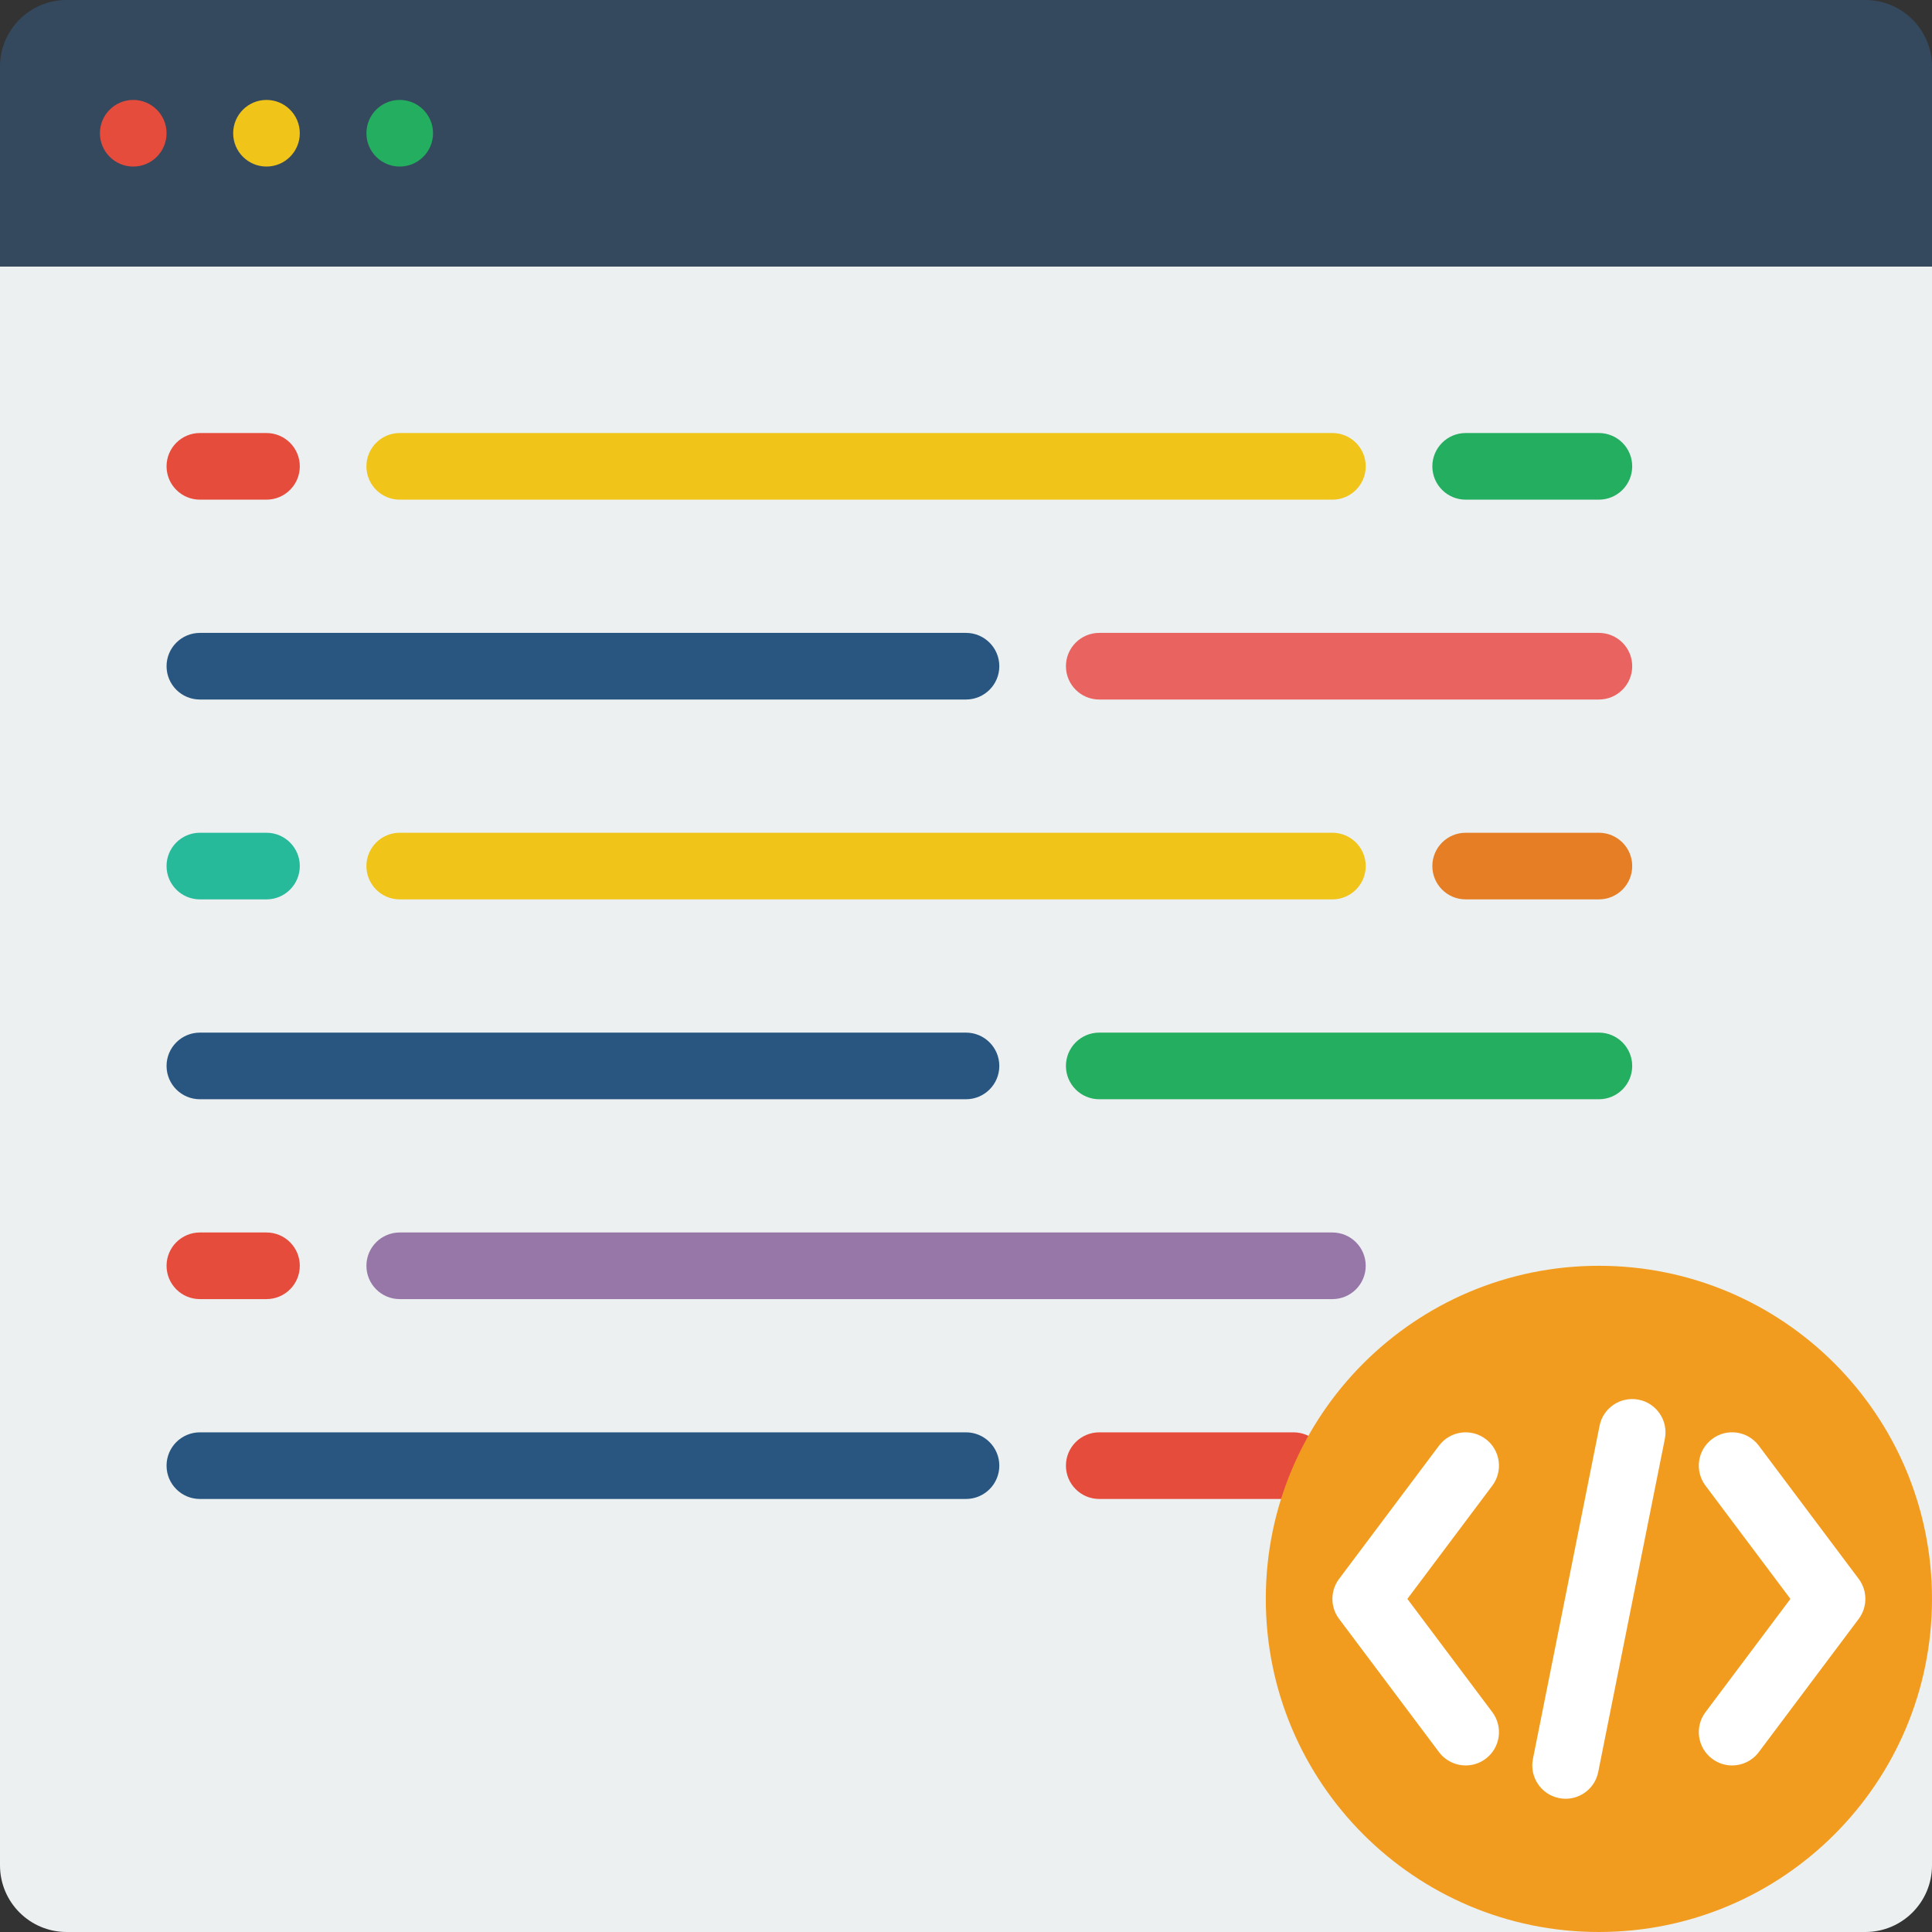 <?xml version="1.0" encoding="iso-8859-1"?>
<!-- Generator: Adobe Illustrator 19.0.0, SVG Export Plug-In . SVG Version: 6.00 Build 0)  -->
<svg version="1.1" id="Layer_1" xmlns="http://www.w3.org/2000/svg" xmlns:xlink="http://www.w3.org/1999/xlink" x="0px" y="0px"
	 viewBox="0 0 512 512" style="enable-background:new 0 0 512 512;" xml:space="preserve">
<rect x="0" y="0" width="512" height="512" fill="#333333" stroke="none"/>
<g>
	<path style="fill:#ECF0F1;" d="M494.345,512H17.655C7.91,512,0,504.09,0,494.345V70.621h512v423.724
		C512,504.09,504.09,512,494.345,512"/>
	<path style="fill:#35495E;" d="M512,70.621H0V17.655C0,7.91,7.91,0,17.655,0h476.69C504.09,0,512,7.91,512,17.655V70.621z"/>
	<path style="fill:#E64C3C;" d="M44.138,35.31c0,4.873-3.955,8.828-8.828,8.828s-8.828-3.955-8.828-8.828s3.955-8.828,8.828-8.828
		S44.138,30.438,44.138,35.31"/>
	<path style="fill:#F0C419;" d="M79.448,35.31c0,4.873-3.955,8.828-8.828,8.828s-8.828-3.955-8.828-8.828s3.955-8.828,8.828-8.828
		S79.448,30.438,79.448,35.31"/>
	<path style="fill:#24AE5F;" d="M114.759,35.31c0,4.873-3.955,8.828-8.828,8.828c-4.873,0-8.828-3.955-8.828-8.828
		s3.955-8.828,8.828-8.828C110.804,26.483,114.759,30.438,114.759,35.31"/>
	<path style="fill:#E64C3C;" d="M70.621,132.414H52.966c-4.873,0-8.828-3.955-8.828-8.828s3.955-8.828,8.828-8.828h17.655
		c4.873,0,8.828,3.955,8.828,8.828S75.494,132.414,70.621,132.414"/>
	<path style="fill:#F0C419;" d="M353.103,132.414H105.931c-4.873,0-8.828-3.955-8.828-8.828s3.955-8.828,8.828-8.828h247.172
		c4.873,0,8.828,3.955,8.828,8.828S357.976,132.414,353.103,132.414"/>
	<path style="fill:#24AE5F;" d="M423.724,132.414h-35.31c-4.873,0-8.828-3.955-8.828-8.828s3.955-8.828,8.828-8.828h35.31
		c4.882,0,8.828,3.955,8.828,8.828S428.606,132.414,423.724,132.414"/>
	<path style="fill:#285680;" d="M256,185.379H52.966c-4.873,0-8.828-3.955-8.828-8.828c0-4.873,3.955-8.828,8.828-8.828H256
		c4.873,0,8.828,3.955,8.828,8.828C264.828,181.425,260.873,185.379,256,185.379"/>
	<path style="fill:#E96360;" d="M423.724,185.379H291.31c-4.873,0-8.828-3.955-8.828-8.828c0-4.873,3.955-8.828,8.828-8.828h132.414
		c4.882,0,8.828,3.955,8.828,8.828C432.552,181.425,428.606,185.379,423.724,185.379"/>
	<path style="fill:#26B99A;" d="M70.621,238.345H52.966c-4.873,0-8.828-3.955-8.828-8.828s3.955-8.828,8.828-8.828h17.655
		c4.873,0,8.828,3.955,8.828,8.828S75.494,238.345,70.621,238.345"/>
	<path style="fill:#F0C419;" d="M353.103,238.345H105.931c-4.873,0-8.828-3.955-8.828-8.828s3.955-8.828,8.828-8.828h247.172
		c4.873,0,8.828,3.955,8.828,8.828S357.976,238.345,353.103,238.345"/>
	<path style="fill:#E57E25;" d="M423.724,238.345h-35.31c-4.873,0-8.828-3.955-8.828-8.828s3.955-8.828,8.828-8.828h35.31
		c4.882,0,8.828,3.955,8.828,8.828S428.606,238.345,423.724,238.345"/>
	<path style="fill:#285680;" d="M256,291.31H52.966c-4.873,0-8.828-3.955-8.828-8.828c0-4.873,3.955-8.828,8.828-8.828H256
		c4.873,0,8.828,3.955,8.828,8.828C264.828,287.356,260.873,291.31,256,291.31"/>
	<path style="fill:#24AE5F;" d="M423.724,291.31H291.31c-4.873,0-8.828-3.955-8.828-8.828c0-4.873,3.955-8.828,8.828-8.828h132.414
		c4.882,0,8.828,3.955,8.828,8.828C432.552,287.356,428.606,291.31,423.724,291.31"/>
	<path style="fill:#E64C3C;" d="M70.621,344.276H52.966c-4.873,0-8.828-3.955-8.828-8.828s3.955-8.828,8.828-8.828h17.655
		c4.873,0,8.828,3.955,8.828,8.828S75.494,344.276,70.621,344.276"/>
	<path style="fill:#9777A8;" d="M353.103,344.276H105.931c-4.873,0-8.828-3.955-8.828-8.828s3.955-8.828,8.828-8.828h247.172
		c4.873,0,8.828,3.955,8.828,8.828S357.976,344.276,353.103,344.276"/>
	<path style="fill:#285680;" d="M256,397.241H52.966c-4.873,0-8.828-3.955-8.828-8.828s3.955-8.828,8.828-8.828H256
		c4.873,0,8.828,3.955,8.828,8.828S260.873,397.241,256,397.241"/>
	<path style="fill:#E64C3C;" d="M342.793,397.241H291.31c-4.873,0-8.828-3.955-8.828-8.828s3.955-8.828,8.828-8.828h51.483
		c4.873,0,8.828,3.955,8.828,8.828S347.666,397.241,342.793,397.241"/>
	<path style="fill:#F29C1F;" d="M512,423.724C512,472.479,472.47,512,423.724,512c-48.755,0-88.276-39.521-88.276-88.276
		s39.521-88.276,88.276-88.276C472.47,335.448,512,374.969,512,423.724"/>
	<g>
		<path style="fill:#FFFFFF;" d="M388.423,467.862c-2.684,0-5.332-1.218-7.071-3.531l-26.483-35.31
			c-2.357-3.134-2.357-7.459,0-10.593l26.483-35.31c2.931-3.902,8.457-4.696,12.359-1.766c3.902,2.922,4.687,8.457,1.766,12.359
			l-22.51,30.014l22.51,30.014c2.922,3.902,2.136,9.437-1.766,12.359C392.121,467.288,390.259,467.862,388.423,467.862"/>
		<path style="fill:#FFFFFF;" d="M459.026,467.862c-1.845,0-3.699-0.574-5.288-1.766c-3.902-2.922-4.696-8.457-1.766-12.359
			l22.51-30.014l-22.51-30.014c-2.931-3.902-2.136-9.437,1.766-12.359c3.902-2.94,9.437-2.136,12.359,1.766l26.483,35.31
			c2.348,3.134,2.348,7.459,0,10.593l-26.483,35.31C464.358,466.644,461.718,467.862,459.026,467.862"/>
		<path style="fill:#FFFFFF;" d="M414.905,476.69c-0.574,0-1.156-0.053-1.739-0.177c-4.776-0.953-7.883-5.605-6.921-10.381
			l17.655-88.276c0.945-4.785,5.614-7.874,10.381-6.921c4.776,0.953,7.883,5.605,6.921,10.381l-17.655,88.276
			C422.718,473.785,419.028,476.69,414.905,476.69"/>
	</g>
</g>
<g>
</g>
<g>
</g>
<g>
</g>
<g>
</g>
<g>
</g>
<g>
</g>
<g>
</g>
<g>
</g>
<g>
</g>
<g>
</g>
<g>
</g>
<g>
</g>
<g>
</g>
<g>
</g>
<g>
</g>
</svg>
